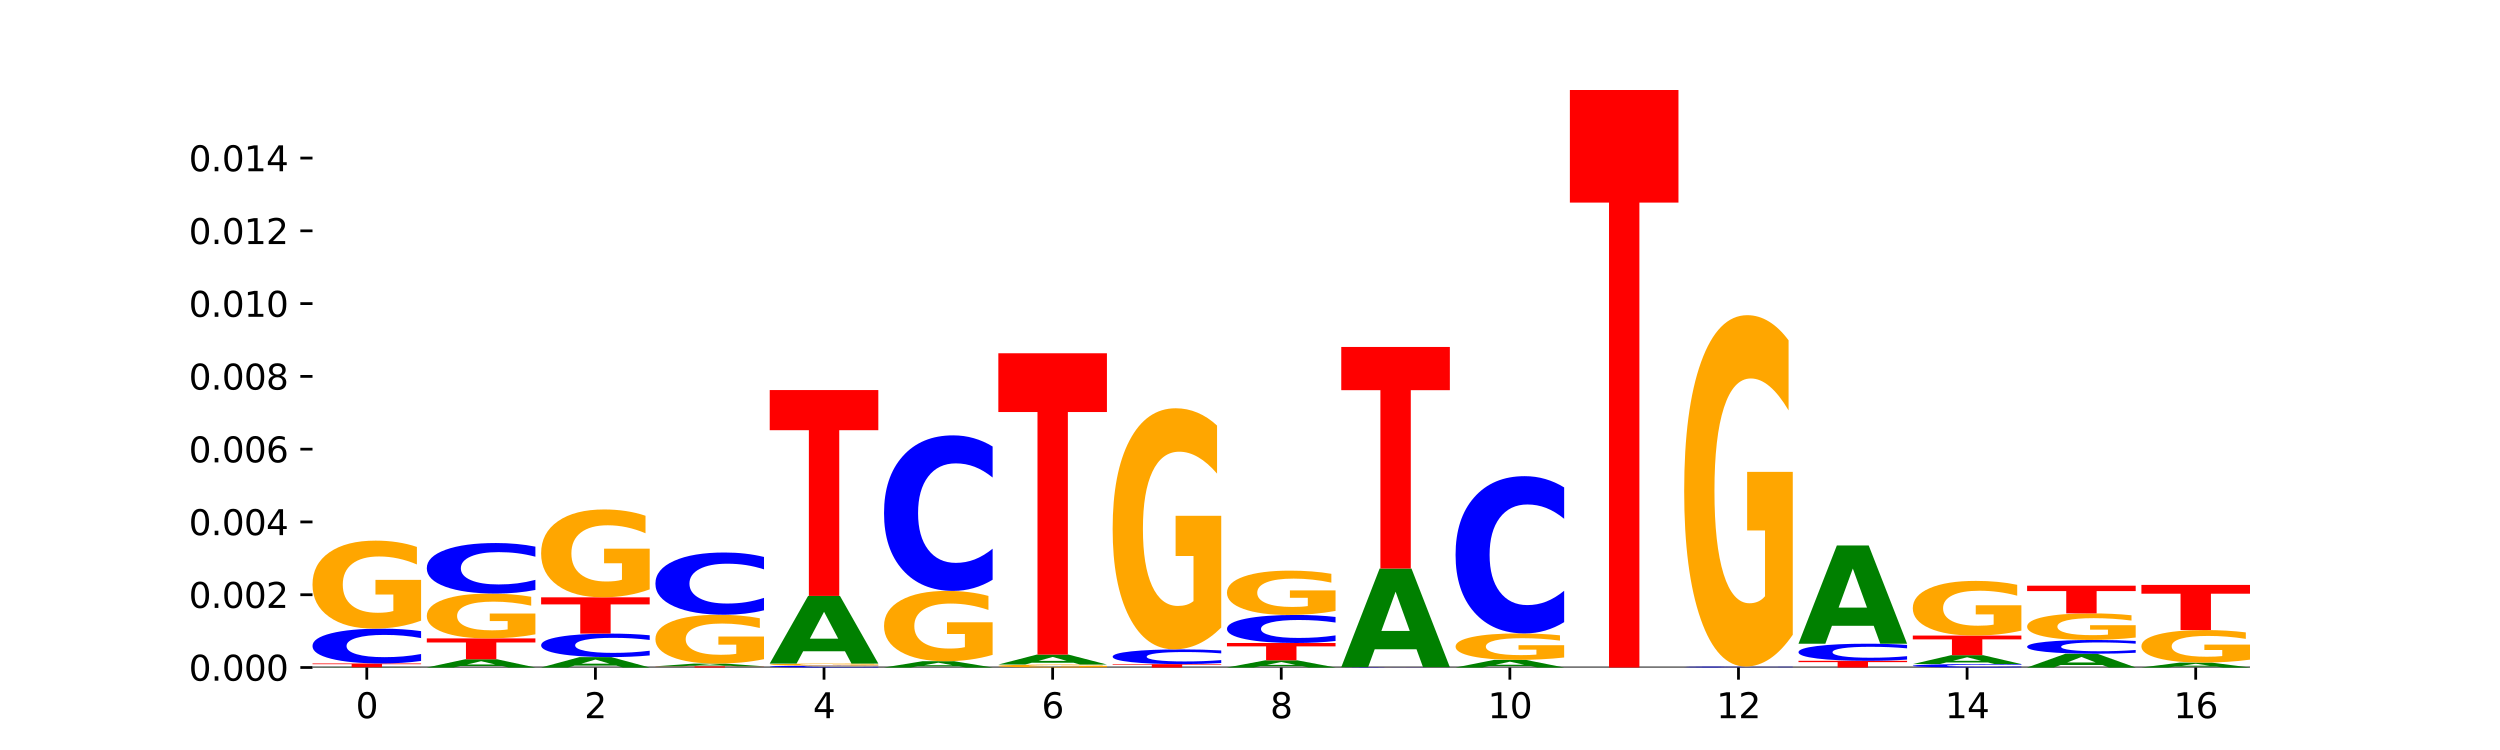 <?xml version="1.0" encoding="utf-8" standalone="no"?>
<!DOCTYPE svg PUBLIC "-//W3C//DTD SVG 1.1//EN"
  "http://www.w3.org/Graphics/SVG/1.1/DTD/svg11.dtd">
<svg xmlns:xlink="http://www.w3.org/1999/xlink" width="720pt" height="216pt" viewBox="0 0 720 216" xmlns="http://www.w3.org/2000/svg" version="1.1">
 <defs>
  <style type="text/css">*{stroke-linejoin: round; stroke-linecap: butt}</style>
 </defs>
 <g id="figure_1">
  <g id="patch_1">
   <path d="M 0 216 
L 720 216 
L 720 0 
L 0 0 
z
" style="fill: #ffffff"/>
  </g>
  <g id="axes_1">
   <g id="patch_2">
    <path d="M 90 192.24 
L 648 192.24 
L 648 25.92 
L 90 25.92 
z
" style="fill: #ffffff"/>
   </g>
   <g id="line2d_1">
    <path d="M 90 192.24 
L 648 192.24 
" clip-path="url(#p5decbb3fae)" style="fill: none; stroke: #000000; stroke-width: 0.5; stroke-linecap: square"/>
   </g>
   <g id="patch_3">
    <path d="M 111.664 192.227 
L 99.636 192.227 
L 97.737 192.24 
L 90 192.24 
L 101.049 192.17 
L 110.225 192.17 
L 121.274 192.24 
L 113.544 192.24 
L 111.664 192.227 
z
M 101.554 192.214 
L 109.726 192.214 
L 105.647 192.187 
L 101.554 192.214 
z
" clip-path="url(#p5decbb3fae)" style="fill: #008000"/>
   </g>
   <g id="patch_4">
    <path d="M 90 191.072 
L 121.274 191.072 
L 121.274 191.286 
L 110.023 191.286 
L 110.023 192.17 
L 101.273 192.17 
L 101.273 191.286 
L 90 191.286 
L 90 191.072 
z
" clip-path="url(#p5decbb3fae)" style="fill: #ff0000"/>
   </g>
   <g id="patch_5">
    <path d="M 121.274 190.354 
Q 118.658 190.71 115.829 190.89 
Q 113.001 191.072 109.92 191.072 
Q 100.732 191.072 95.366 189.722 
Q 90 188.372 90 186.063 
Q 90 183.745 95.366 182.397 
Q 100.732 181.047 109.92 181.047 
Q 113.001 181.047 115.829 181.229 
Q 118.658 181.409 121.274 181.765 
L 121.274 183.764 
Q 118.635 183.292 116.074 183.072 
Q 113.513 182.853 110.684 182.853 
Q 105.61 182.853 102.702 183.708 
Q 99.802 184.561 99.802 186.063 
Q 99.802 187.558 102.702 188.413 
Q 105.61 189.266 110.684 189.266 
Q 113.513 189.266 116.074 189.047 
Q 118.635 188.825 121.274 188.353 
L 121.274 190.354 
z
" clip-path="url(#p5decbb3fae)" style="fill: #0000ff"/>
   </g>
   <g id="patch_6">
    <path d="M 121.274 178.753 
Q 118.12 179.9 114.728 180.476 
Q 111.336 181.047 107.719 181.047 
Q 99.546 181.047 94.773 177.633 
Q 90 174.219 90 168.38 
Q 90 162.474 94.857 159.086 
Q 99.722 155.698 108.181 155.698 
Q 111.441 155.698 114.427 156.158 
Q 117.419 156.614 120.069 157.515 
L 120.069 162.568 
Q 117.335 161.411 114.63 160.84 
Q 111.924 160.264 109.205 160.264 
Q 104.172 160.264 101.446 162.369 
Q 98.719 164.469 98.719 168.38 
Q 98.719 172.255 101.348 174.37 
Q 103.976 176.481 108.812 176.481 
Q 110.13 176.481 111.258 176.36 
Q 112.387 176.235 113.284 175.973 
L 113.284 171.229 
L 108.132 171.229 
L 108.132 167.003 
L 121.274 167.003 
L 121.274 178.753 
z
" clip-path="url(#p5decbb3fae)" style="fill: #ffa600"/>
   </g>
   <g id="patch_7">
    <path d="M 144.584 191.808 
L 132.557 191.808 
L 130.657 192.24 
L 122.92 192.24 
L 133.97 189.871 
L 143.145 189.871 
L 154.195 192.24 
L 146.464 192.24 
L 144.584 191.808 
z
M 134.475 191.369 
L 142.647 191.369 
L 138.567 190.426 
L 134.475 191.369 
z
" clip-path="url(#p5decbb3fae)" style="fill: #008000"/>
   </g>
   <g id="patch_8">
    <path d="M 122.92 183.862 
L 154.195 183.862 
L 154.195 185.034 
L 142.943 185.034 
L 142.943 189.871 
L 134.194 189.871 
L 134.194 185.034 
L 122.92 185.034 
L 122.92 183.862 
z
" clip-path="url(#p5decbb3fae)" style="fill: #ff0000"/>
   </g>
   <g id="patch_9">
    <path d="M 154.195 182.694 
Q 151.041 183.278 147.648 183.572 
Q 144.256 183.862 140.639 183.862 
Q 132.467 183.862 127.694 182.123 
Q 122.92 180.383 122.92 177.408 
Q 122.92 174.399 127.778 172.673 
Q 132.642 170.946 141.102 170.946 
Q 144.361 170.946 147.347 171.181 
Q 150.34 171.413 152.989 171.872 
L 152.989 174.447 
Q 150.256 173.857 147.55 173.566 
Q 144.845 173.273 142.125 173.273 
Q 137.093 173.273 134.366 174.345 
Q 131.64 175.415 131.64 177.408 
Q 131.64 179.383 134.268 180.461 
Q 136.896 181.536 141.733 181.536 
Q 143.05 181.536 144.179 181.474 
Q 145.307 181.41 146.204 181.277 
L 146.204 178.86 
L 141.053 178.86 
L 141.053 176.707 
L 154.195 176.707 
L 154.195 182.694 
z
" clip-path="url(#p5decbb3fae)" style="fill: #ffa600"/>
   </g>
   <g id="patch_10">
    <path d="M 154.195 169.903 
Q 151.579 170.42 148.75 170.682 
Q 145.921 170.946 142.84 170.946 
Q 133.652 170.946 128.286 168.986 
Q 122.92 167.026 122.92 163.673 
Q 122.92 160.309 128.286 158.351 
Q 133.652 156.391 142.84 156.391 
Q 145.921 156.391 148.75 156.656 
Q 151.579 156.917 154.195 157.434 
L 154.195 160.336 
Q 151.555 159.65 148.994 159.332 
Q 146.433 159.013 143.604 159.013 
Q 138.53 159.013 135.622 160.255 
Q 132.723 161.493 132.723 163.673 
Q 132.723 165.844 135.622 167.086 
Q 138.53 168.324 143.604 168.324 
Q 146.433 168.324 148.994 168.006 
Q 151.555 167.684 154.195 166.999 
L 154.195 169.903 
z
" clip-path="url(#p5decbb3fae)" style="fill: #0000ff"/>
   </g>
   <g id="patch_11">
    <path d="M 177.504 191.695 
L 165.477 191.695 
L 163.578 192.24 
L 155.841 192.24 
L 166.89 189.249 
L 176.066 189.249 
L 187.115 192.24 
L 179.384 192.24 
L 177.504 191.695 
z
M 167.395 191.14 
L 175.567 191.14 
L 171.487 189.95 
L 167.395 191.14 
z
" clip-path="url(#p5decbb3fae)" style="fill: #008000"/>
   </g>
   <g id="patch_12">
    <path d="M 187.115 188.764 
Q 184.499 189.004 181.67 189.126 
Q 178.841 189.249 175.76 189.249 
Q 166.573 189.249 161.207 188.337 
Q 155.841 187.425 155.841 185.865 
Q 155.841 184.299 161.207 183.388 
Q 166.573 182.476 175.76 182.476 
Q 178.841 182.476 181.67 182.599 
Q 184.499 182.721 187.115 182.961 
L 187.115 184.311 
Q 184.475 183.992 181.914 183.844 
Q 179.354 183.696 176.525 183.696 
Q 171.45 183.696 168.543 184.274 
Q 165.643 184.85 165.643 185.865 
Q 165.643 186.875 168.543 187.453 
Q 171.45 188.029 176.525 188.029 
Q 179.354 188.029 181.914 187.881 
Q 184.475 187.731 187.115 187.412 
L 187.115 188.764 
z
" clip-path="url(#p5decbb3fae)" style="fill: #0000ff"/>
   </g>
   <g id="patch_13">
    <path d="M 155.841 172.031 
L 187.115 172.031 
L 187.115 174.068 
L 175.864 174.068 
L 175.864 182.476 
L 167.114 182.476 
L 167.114 174.068 
L 155.841 174.068 
L 155.841 172.031 
z
" clip-path="url(#p5decbb3fae)" style="fill: #ff0000"/>
   </g>
   <g id="patch_14">
    <path d="M 187.115 169.741 
Q 183.961 170.886 180.569 171.461 
Q 177.176 172.031 173.56 172.031 
Q 165.387 172.031 160.614 168.622 
Q 155.841 165.214 155.841 159.385 
Q 155.841 153.488 160.698 150.105 
Q 165.562 146.723 174.022 146.723 
Q 177.281 146.723 180.267 147.183 
Q 183.26 147.638 185.909 148.537 
L 185.909 153.582 
Q 183.176 152.426 180.47 151.856 
Q 177.765 151.281 175.045 151.281 
Q 170.013 151.281 167.286 153.383 
Q 164.56 155.479 164.56 159.385 
Q 164.56 163.253 167.188 165.365 
Q 169.817 167.472 174.653 167.472 
Q 175.971 167.472 177.099 167.352 
Q 178.228 167.226 179.125 166.965 
L 179.125 162.229 
L 173.973 162.229 
L 173.973 158.01 
L 187.115 158.01 
L 187.115 169.741 
z
" clip-path="url(#p5decbb3fae)" style="fill: #ffa600"/>
   </g>
   <g id="patch_15">
    <path d="M 188.761 191.898 
L 220.035 191.898 
L 220.035 191.965 
L 208.784 191.965 
L 208.784 192.24 
L 200.034 192.24 
L 200.034 191.965 
L 188.761 191.965 
L 188.761 191.898 
z
" clip-path="url(#p5decbb3fae)" style="fill: #ff0000"/>
   </g>
   <g id="patch_16">
    <path d="M 210.425 191.756 
L 198.397 191.756 
L 196.498 191.898 
L 188.761 191.898 
L 199.81 191.118 
L 208.986 191.118 
L 220.035 191.898 
L 212.305 191.898 
L 210.425 191.756 
z
M 200.315 191.611 
L 208.487 191.611 
L 204.408 191.301 
L 200.315 191.611 
z
" clip-path="url(#p5decbb3fae)" style="fill: #008000"/>
   </g>
   <g id="patch_17">
    <path d="M 220.035 189.845 
Q 216.881 190.482 213.489 190.802 
Q 210.097 191.118 206.48 191.118 
Q 198.307 191.118 193.534 189.223 
Q 188.761 187.328 188.761 184.088 
Q 188.761 180.81 193.618 178.929 
Q 198.483 177.049 206.943 177.049 
Q 210.202 177.049 213.188 177.305 
Q 216.18 177.558 218.83 178.057 
L 218.83 180.862 
Q 216.096 180.22 213.391 179.903 
Q 210.685 179.583 207.966 179.583 
Q 202.933 179.583 200.207 180.752 
Q 197.48 181.917 197.48 184.088 
Q 197.48 186.239 200.109 187.413 
Q 202.737 188.584 207.573 188.584 
Q 208.891 188.584 210.019 188.517 
Q 211.148 188.447 212.045 188.302 
L 212.045 185.669 
L 206.893 185.669 
L 206.893 183.324 
L 220.035 183.324 
L 220.035 189.845 
z
" clip-path="url(#p5decbb3fae)" style="fill: #ffa600"/>
   </g>
   <g id="patch_18">
    <path d="M 220.035 175.764 
Q 217.419 176.401 214.591 176.723 
Q 211.762 177.049 208.681 177.049 
Q 199.493 177.049 194.127 174.634 
Q 188.761 172.219 188.761 168.09 
Q 188.761 163.945 194.127 161.534 
Q 199.493 159.12 208.681 159.12 
Q 211.762 159.12 214.591 159.446 
Q 217.419 159.768 220.035 160.405 
L 220.035 163.979 
Q 217.396 163.134 214.835 162.742 
Q 212.274 162.349 209.445 162.349 
Q 204.371 162.349 201.463 163.879 
Q 198.563 165.405 198.563 168.09 
Q 198.563 170.764 201.463 172.293 
Q 204.371 173.819 209.445 173.819 
Q 212.274 173.819 214.835 173.427 
Q 217.396 173.03 220.035 172.186 
L 220.035 175.764 
z
" clip-path="url(#p5decbb3fae)" style="fill: #0000ff"/>
   </g>
   <g id="patch_19">
    <path d="M 252.956 192.201 
Q 250.34 192.221 247.511 192.23 
Q 244.682 192.24 241.601 192.24 
Q 232.414 192.24 227.047 192.167 
Q 221.681 192.095 221.681 191.971 
Q 221.681 191.846 227.047 191.774 
Q 232.414 191.701 241.601 191.701 
Q 244.682 191.701 247.511 191.711 
Q 250.34 191.721 252.956 191.74 
L 252.956 191.847 
Q 250.316 191.822 247.755 191.81 
Q 245.194 191.798 242.366 191.798 
Q 237.291 191.798 234.383 191.844 
Q 231.484 191.89 231.484 191.971 
Q 231.484 192.051 234.383 192.097 
Q 237.291 192.143 242.366 192.143 
Q 245.194 192.143 247.755 192.131 
Q 250.316 192.119 252.956 192.094 
L 252.956 192.201 
z
" clip-path="url(#p5decbb3fae)" style="fill: #0000ff"/>
   </g>
   <g id="patch_20">
    <path d="M 252.956 191.648 
Q 249.802 191.675 246.409 191.688 
Q 243.017 191.701 239.4 191.701 
Q 231.228 191.701 226.455 191.622 
Q 221.681 191.542 221.681 191.406 
Q 221.681 191.268 226.539 191.189 
Q 231.403 191.11 239.863 191.11 
Q 243.122 191.11 246.108 191.12 
Q 249.101 191.131 251.75 191.152 
L 251.75 191.27 
Q 249.017 191.243 246.311 191.23 
Q 243.606 191.216 240.886 191.216 
Q 235.854 191.216 233.127 191.265 
Q 230.401 191.314 230.401 191.406 
Q 230.401 191.496 233.029 191.546 
Q 235.657 191.595 240.494 191.595 
Q 241.811 191.595 242.94 191.592 
Q 244.068 191.589 244.965 191.583 
L 244.965 191.472 
L 239.814 191.472 
L 239.814 191.374 
L 252.956 191.374 
L 252.956 191.648 
z
" clip-path="url(#p5decbb3fae)" style="fill: #ffa600"/>
   </g>
   <g id="patch_21">
    <path d="M 243.345 187.56 
L 231.318 187.56 
L 229.418 191.11 
L 221.681 191.11 
L 232.731 171.623 
L 241.906 171.623 
L 252.956 191.11 
L 245.225 191.11 
L 243.345 187.56 
z
M 233.236 183.943 
L 241.408 183.943 
L 237.328 176.192 
L 233.236 183.943 
z
" clip-path="url(#p5decbb3fae)" style="fill: #008000"/>
   </g>
   <g id="patch_22">
    <path d="M 221.681 112.336 
L 252.956 112.336 
L 252.956 123.898 
L 241.704 123.898 
L 241.704 171.623 
L 232.955 171.623 
L 232.955 123.898 
L 221.681 123.898 
L 221.681 112.336 
z
" clip-path="url(#p5decbb3fae)" style="fill: #ff0000"/>
   </g>
   <g id="patch_23">
    <path d="M 276.266 191.911 
L 264.238 191.911 
L 262.339 192.24 
L 254.602 192.24 
L 265.651 190.434 
L 274.827 190.434 
L 285.876 192.24 
L 278.145 192.24 
L 276.266 191.911 
z
M 266.156 191.576 
L 274.328 191.576 
L 270.249 190.858 
L 266.156 191.576 
z
" clip-path="url(#p5decbb3fae)" style="fill: #008000"/>
   </g>
   <g id="patch_24">
    <path d="M 285.876 188.601 
Q 282.722 189.518 279.33 189.978 
Q 275.937 190.434 272.321 190.434 
Q 264.148 190.434 259.375 187.706 
Q 254.602 184.978 254.602 180.312 
Q 254.602 175.592 259.459 172.884 
Q 264.323 170.177 272.783 170.177 
Q 276.042 170.177 279.028 170.545 
Q 282.021 170.909 284.671 171.629 
L 284.671 175.667 
Q 281.937 174.742 279.232 174.286 
Q 276.526 173.826 273.807 173.826 
Q 268.774 173.826 266.048 175.508 
Q 263.321 177.186 263.321 180.312 
Q 263.321 183.408 265.949 185.099 
Q 268.578 186.785 273.414 186.785 
Q 274.732 186.785 275.86 186.689 
Q 276.989 186.589 277.886 186.379 
L 277.886 182.588 
L 272.734 182.588 
L 272.734 179.211 
L 285.876 179.211 
L 285.876 188.601 
z
" clip-path="url(#p5decbb3fae)" style="fill: #ffa600"/>
   </g>
   <g id="patch_25">
    <path d="M 285.876 166.966 
Q 283.26 168.558 280.431 169.363 
Q 277.602 170.177 274.522 170.177 
Q 265.334 170.177 259.968 164.144 
Q 254.602 158.111 254.602 147.794 
Q 254.602 137.44 259.968 131.416 
Q 265.334 125.383 274.522 125.383 
Q 277.602 125.383 280.431 126.197 
Q 283.26 127.002 285.876 128.594 
L 285.876 137.523 
Q 283.236 135.413 280.676 134.433 
Q 278.115 133.452 275.286 133.452 
Q 270.211 133.452 267.304 137.273 
Q 264.404 141.086 264.404 147.794 
Q 264.404 154.475 267.304 158.296 
Q 270.211 162.108 275.286 162.108 
Q 278.115 162.108 280.676 161.128 
Q 283.236 160.138 285.876 158.028 
L 285.876 166.966 
z
" clip-path="url(#p5decbb3fae)" style="fill: #0000ff"/>
   </g>
   <g id="patch_26">
    <path d="M 318.796 192.163 
Q 315.642 192.201 312.25 192.221 
Q 308.858 192.24 305.241 192.24 
Q 297.068 192.24 292.295 192.125 
Q 287.522 192.01 287.522 191.814 
Q 287.522 191.615 292.379 191.501 
Q 297.244 191.387 305.704 191.387 
Q 308.963 191.387 311.949 191.403 
Q 314.941 191.418 317.591 191.448 
L 317.591 191.618 
Q 314.857 191.579 312.152 191.56 
Q 309.446 191.541 306.727 191.541 
Q 301.694 191.541 298.968 191.612 
Q 296.241 191.682 296.241 191.814 
Q 296.241 191.944 298.87 192.015 
Q 301.498 192.086 306.334 192.086 
Q 307.652 192.086 308.781 192.082 
Q 309.909 192.078 310.806 192.069 
L 310.806 191.91 
L 305.655 191.91 
L 305.655 191.767 
L 318.796 191.767 
L 318.796 192.163 
z
" clip-path="url(#p5decbb3fae)" style="fill: #ffa600"/>
   </g>
   <g id="patch_27">
    <path d="M 309.186 190.867 
L 297.158 190.867 
L 295.259 191.387 
L 287.522 191.387 
L 298.571 188.53 
L 307.747 188.53 
L 318.796 191.387 
L 311.066 191.387 
L 309.186 190.867 
z
M 299.077 190.336 
L 307.248 190.336 
L 303.169 189.2 
L 299.077 190.336 
z
" clip-path="url(#p5decbb3fae)" style="fill: #008000"/>
   </g>
   <g id="patch_28">
    <path d="M 287.522 101.74 
L 318.796 101.74 
L 318.796 118.666 
L 307.545 118.666 
L 307.545 188.53 
L 298.795 188.53 
L 298.795 118.666 
L 287.522 118.666 
L 287.522 101.74 
z
" clip-path="url(#p5decbb3fae)" style="fill: #ff0000"/>
   </g>
   <g id="patch_29">
    <path d="M 320.442 191.262 
L 351.717 191.262 
L 351.717 191.453 
L 340.465 191.453 
L 340.465 192.24 
L 331.716 192.24 
L 331.716 191.453 
L 320.442 191.453 
L 320.442 191.262 
z
" clip-path="url(#p5decbb3fae)" style="fill: #ff0000"/>
   </g>
   <g id="patch_30">
    <path d="M 351.717 190.958 
Q 349.101 191.109 346.272 191.185 
Q 343.443 191.262 340.362 191.262 
Q 331.175 191.262 325.809 190.691 
Q 320.442 190.12 320.442 189.144 
Q 320.442 188.165 325.809 187.595 
Q 331.175 187.024 340.362 187.024 
Q 343.443 187.024 346.272 187.101 
Q 349.101 187.177 351.717 187.328 
L 351.717 188.173 
Q 349.077 187.973 346.516 187.88 
Q 343.955 187.788 341.127 187.788 
Q 336.052 187.788 333.144 188.149 
Q 330.245 188.51 330.245 189.144 
Q 330.245 189.776 333.144 190.138 
Q 336.052 190.498 341.127 190.498 
Q 343.955 190.498 346.516 190.406 
Q 349.077 190.312 351.717 190.112 
L 351.717 190.958 
z
" clip-path="url(#p5decbb3fae)" style="fill: #0000ff"/>
   </g>
   <g id="patch_31">
    <path d="M 351.717 180.741 
Q 348.563 183.883 345.17 185.461 
Q 341.778 187.024 338.161 187.024 
Q 329.989 187.024 325.216 177.672 
Q 320.442 168.319 320.442 152.325 
Q 320.442 136.144 325.3 126.863 
Q 330.164 117.582 338.624 117.582 
Q 341.883 117.582 344.869 118.845 
Q 347.862 120.093 350.511 122.56 
L 350.511 136.402 
Q 347.778 133.232 345.072 131.669 
Q 342.367 130.091 339.647 130.091 
Q 334.615 130.091 331.888 135.857 
Q 329.162 141.609 329.162 152.325 
Q 329.162 162.94 331.79 168.735 
Q 334.419 174.516 339.255 174.516 
Q 340.572 174.516 341.701 174.186 
Q 342.829 173.842 343.727 173.124 
L 343.727 160.128 
L 338.575 160.128 
L 338.575 148.552 
L 351.717 148.552 
L 351.717 180.741 
z
" clip-path="url(#p5decbb3fae)" style="fill: #ffa600"/>
   </g>
   <g id="patch_32">
    <path d="M 375.027 191.863 
L 362.999 191.863 
L 361.1 192.24 
L 353.363 192.24 
L 364.412 190.169 
L 373.588 190.169 
L 384.637 192.24 
L 376.907 192.24 
L 375.027 191.863 
z
M 364.917 191.478 
L 373.089 191.478 
L 369.01 190.655 
L 364.917 191.478 
z
" clip-path="url(#p5decbb3fae)" style="fill: #008000"/>
   </g>
   <g id="patch_33">
    <path d="M 353.363 185.183 
L 384.637 185.183 
L 384.637 186.156 
L 373.386 186.156 
L 373.386 190.169 
L 364.636 190.169 
L 364.636 186.156 
L 353.363 186.156 
L 353.363 185.183 
z
" clip-path="url(#p5decbb3fae)" style="fill: #ff0000"/>
   </g>
   <g id="patch_34">
    <path d="M 384.637 184.604 
Q 382.021 184.891 379.192 185.036 
Q 376.364 185.183 373.283 185.183 
Q 364.095 185.183 358.729 184.095 
Q 353.363 183.006 353.363 181.145 
Q 353.363 179.277 358.729 178.19 
Q 364.095 177.102 373.283 177.102 
Q 376.364 177.102 379.192 177.249 
Q 382.021 177.394 384.637 177.681 
L 384.637 179.292 
Q 381.997 178.911 379.437 178.734 
Q 376.876 178.557 374.047 178.557 
Q 368.972 178.557 366.065 179.247 
Q 363.165 179.935 363.165 181.145 
Q 363.165 182.35 366.065 183.04 
Q 368.972 183.728 374.047 183.728 
Q 376.876 183.728 379.437 183.551 
Q 381.997 183.372 384.637 182.991 
L 384.637 184.604 
z
" clip-path="url(#p5decbb3fae)" style="fill: #0000ff"/>
   </g>
   <g id="patch_35">
    <path d="M 384.637 175.947 
Q 381.483 176.524 378.091 176.814 
Q 374.698 177.102 371.082 177.102 
Q 362.909 177.102 358.136 175.383 
Q 353.363 173.665 353.363 170.726 
Q 353.363 167.753 358.22 166.048 
Q 363.084 164.342 371.544 164.342 
Q 374.803 164.342 377.789 164.574 
Q 380.782 164.804 383.432 165.257 
L 383.432 167.8 
Q 380.698 167.218 377.993 166.931 
Q 375.287 166.641 372.568 166.641 
Q 367.535 166.641 364.809 167.7 
Q 362.082 168.757 362.082 170.726 
Q 362.082 172.676 364.71 173.741 
Q 367.339 174.803 372.175 174.803 
Q 373.493 174.803 374.621 174.743 
Q 375.75 174.68 376.647 174.548 
L 376.647 172.16 
L 371.495 172.16 
L 371.495 170.033 
L 384.637 170.033 
L 384.637 175.947 
z
" clip-path="url(#p5decbb3fae)" style="fill: #ffa600"/>
   </g>
   <g id="patch_36">
    <path d="M 417.558 192.232 
Q 414.403 192.236 411.011 192.238 
Q 407.619 192.24 404.002 192.24 
Q 395.829 192.24 391.056 192.228 
Q 386.283 192.217 386.283 192.197 
Q 386.283 192.177 391.14 192.166 
Q 396.005 192.155 404.465 192.155 
Q 407.724 192.155 410.71 192.156 
Q 413.703 192.158 416.352 192.161 
L 416.352 192.178 
Q 413.618 192.174 410.913 192.172 
Q 408.207 192.17 405.488 192.17 
Q 400.455 192.17 397.729 192.177 
Q 395.002 192.184 395.002 192.197 
Q 395.002 192.21 397.631 192.217 
Q 400.259 192.225 405.095 192.225 
Q 406.413 192.225 407.542 192.224 
Q 408.67 192.224 409.567 192.223 
L 409.567 192.207 
L 404.416 192.207 
L 404.416 192.193 
L 417.558 192.193 
L 417.558 192.232 
z
" clip-path="url(#p5decbb3fae)" style="fill: #ffa600"/>
   </g>
   <g id="patch_37">
    <path d="M 407.947 186.979 
L 395.919 186.979 
L 394.02 192.155 
L 386.283 192.155 
L 397.332 163.744 
L 406.508 163.744 
L 417.558 192.155 
L 409.827 192.155 
L 407.947 186.979 
z
M 397.838 181.706 
L 406.009 181.706 
L 401.93 170.405 
L 397.838 181.706 
z
" clip-path="url(#p5decbb3fae)" style="fill: #008000"/>
   </g>
   <g id="patch_38">
    <path d="M 386.283 99.925 
L 417.558 99.925 
L 417.558 112.372 
L 406.306 112.372 
L 406.306 163.744 
L 397.556 163.744 
L 397.556 112.372 
L 386.283 112.372 
L 386.283 99.925 
z
" clip-path="url(#p5decbb3fae)" style="fill: #ff0000"/>
   </g>
   <g id="patch_39">
    <path d="M 440.867 191.841 
L 428.84 191.841 
L 426.941 192.24 
L 419.204 192.24 
L 430.253 190.05 
L 439.429 190.05 
L 450.478 192.24 
L 442.747 192.24 
L 440.867 191.841 
z
M 430.758 191.435 
L 438.93 191.435 
L 434.85 190.563 
L 430.758 191.435 
z
" clip-path="url(#p5decbb3fae)" style="fill: #008000"/>
   </g>
   <g id="patch_40">
    <path d="M 450.478 189.36 
Q 447.324 189.705 443.931 189.878 
Q 440.539 190.05 436.922 190.05 
Q 428.75 190.05 423.977 189.023 
Q 419.204 187.996 419.204 186.24 
Q 419.204 184.463 424.061 183.444 
Q 428.925 182.425 437.385 182.425 
Q 440.644 182.425 443.63 182.564 
Q 446.623 182.701 449.272 182.972 
L 449.272 184.492 
Q 446.539 184.144 443.833 183.972 
Q 441.128 183.799 438.408 183.799 
Q 433.376 183.799 430.649 184.432 
Q 427.923 185.063 427.923 186.24 
Q 427.923 187.405 430.551 188.042 
Q 433.18 188.677 438.016 188.677 
Q 439.334 188.677 440.462 188.64 
Q 441.59 188.602 442.488 188.524 
L 442.488 187.097 
L 437.336 187.097 
L 437.336 185.826 
L 450.478 185.826 
L 450.478 189.36 
z
" clip-path="url(#p5decbb3fae)" style="fill: #ffa600"/>
   </g>
   <g id="patch_41">
    <path d="M 450.478 179.179 
Q 447.862 180.788 445.033 181.602 
Q 442.204 182.425 439.123 182.425 
Q 429.936 182.425 424.57 176.325 
Q 419.204 170.225 419.204 159.793 
Q 419.204 149.324 424.57 143.233 
Q 429.936 137.133 439.123 137.133 
Q 442.204 137.133 445.033 137.957 
Q 447.862 138.77 450.478 140.38 
L 450.478 149.408 
Q 447.838 147.275 445.277 146.283 
Q 442.716 145.292 439.888 145.292 
Q 434.813 145.292 431.906 149.156 
Q 429.006 153.01 429.006 159.793 
Q 429.006 166.548 431.906 170.412 
Q 434.813 174.267 439.888 174.267 
Q 442.716 174.267 445.277 173.275 
Q 447.838 172.274 450.478 170.141 
L 450.478 179.179 
z
" clip-path="url(#p5decbb3fae)" style="fill: #0000ff"/>
   </g>
   <g id="patch_42">
    <path d="M 452.124 25.92 
L 483.398 25.92 
L 483.398 58.357 
L 472.147 58.357 
L 472.147 192.24 
L 463.397 192.24 
L 463.397 58.357 
L 452.124 58.357 
L 452.124 25.92 
z
" clip-path="url(#p5decbb3fae)" style="fill: #ff0000"/>
   </g>
   <g id="patch_43">
    <path d="M 516.319 192.221 
Q 513.703 192.23 510.874 192.235 
Q 508.045 192.24 504.964 192.24 
Q 495.776 192.24 490.41 192.204 
Q 485.044 192.168 485.044 192.106 
Q 485.044 192.043 490.41 192.007 
Q 495.776 191.971 504.964 191.971 
Q 508.045 191.971 510.874 191.976 
Q 513.703 191.981 516.319 191.99 
L 516.319 192.044 
Q 513.679 192.031 511.118 192.025 
Q 508.557 192.019 505.728 192.019 
Q 500.654 192.019 497.746 192.042 
Q 494.847 192.065 494.847 192.106 
Q 494.847 192.146 497.746 192.169 
Q 500.654 192.192 505.728 192.192 
Q 508.557 192.192 511.118 192.186 
Q 513.679 192.18 516.319 192.167 
L 516.319 192.221 
z
" clip-path="url(#p5decbb3fae)" style="fill: #0000ff"/>
   </g>
   <g id="patch_44">
    <path d="M 516.319 182.815 
Q 513.165 187.393 509.772 189.692 
Q 506.38 191.971 502.763 191.971 
Q 494.591 191.971 489.817 178.341 
Q 485.044 164.711 485.044 141.402 
Q 485.044 117.822 489.902 104.296 
Q 494.766 90.771 503.226 90.771 
Q 506.485 90.771 509.471 92.611 
Q 512.464 94.429 515.113 98.025 
L 515.113 118.198 
Q 512.38 113.578 509.674 111.299 
Q 506.969 109 504.249 109 
Q 499.217 109 496.49 117.404 
Q 493.763 125.786 493.763 141.402 
Q 493.763 156.872 496.392 165.317 
Q 499.02 173.742 503.857 173.742 
Q 505.174 173.742 506.303 173.261 
Q 507.431 172.759 508.328 171.714 
L 508.328 152.775 
L 503.177 152.775 
L 503.177 135.904 
L 516.319 135.904 
L 516.319 182.815 
z
" clip-path="url(#p5decbb3fae)" style="fill: #ffa600"/>
   </g>
   <g id="patch_45">
    <path d="M 517.965 190.316 
L 549.239 190.316 
L 549.239 190.691 
L 537.987 190.691 
L 537.987 192.24 
L 529.238 192.24 
L 529.238 190.691 
L 517.965 190.691 
L 517.965 190.316 
z
" clip-path="url(#p5decbb3fae)" style="fill: #ff0000"/>
   </g>
   <g id="patch_46">
    <path d="M 549.239 189.963 
Q 546.623 190.138 543.794 190.227 
Q 540.965 190.316 537.884 190.316 
Q 528.697 190.316 523.331 189.652 
Q 517.965 188.988 517.965 187.853 
Q 517.965 186.714 523.331 186.051 
Q 528.697 185.387 537.884 185.387 
Q 540.965 185.387 543.794 185.477 
Q 546.623 185.565 549.239 185.74 
L 549.239 186.723 
Q 546.599 186.491 544.038 186.383 
Q 541.477 186.275 538.649 186.275 
Q 533.574 186.275 530.667 186.695 
Q 527.767 187.115 527.767 187.853 
Q 527.767 188.588 530.667 189.009 
Q 533.574 189.428 538.649 189.428 
Q 541.477 189.428 544.038 189.32 
Q 546.599 189.211 549.239 188.979 
L 549.239 189.963 
z
" clip-path="url(#p5decbb3fae)" style="fill: #0000ff"/>
   </g>
   <g id="patch_47">
    <path d="M 539.628 180.234 
L 527.601 180.234 
L 525.702 185.387 
L 517.965 185.387 
L 529.014 157.097 
L 538.19 157.097 
L 549.239 185.387 
L 541.508 185.387 
L 539.628 180.234 
z
M 529.519 174.983 
L 537.691 174.983 
L 533.611 163.73 
L 529.519 174.983 
z
" clip-path="url(#p5decbb3fae)" style="fill: #008000"/>
   </g>
   <g id="patch_48">
    <path d="M 582.159 192.17 
Q 579.543 192.205 576.714 192.222 
Q 573.886 192.24 570.805 192.24 
Q 561.617 192.24 556.251 192.108 
Q 550.885 191.976 550.885 191.749 
Q 550.885 191.522 556.251 191.39 
Q 561.617 191.258 570.805 191.258 
Q 573.886 191.258 576.714 191.276 
Q 579.543 191.294 582.159 191.329 
L 582.159 191.524 
Q 579.52 191.478 576.959 191.457 
Q 574.398 191.435 571.569 191.435 
Q 566.495 191.435 563.587 191.519 
Q 560.687 191.602 560.687 191.749 
Q 560.687 191.896 563.587 191.98 
Q 566.495 192.063 571.569 192.063 
Q 574.398 192.063 576.959 192.042 
Q 579.52 192.02 582.159 191.974 
L 582.159 192.17 
z
" clip-path="url(#p5decbb3fae)" style="fill: #0000ff"/>
   </g>
   <g id="patch_49">
    <path d="M 572.549 190.79 
L 560.521 190.79 
L 558.622 191.258 
L 550.885 191.258 
L 561.934 188.688 
L 571.11 188.688 
L 582.159 191.258 
L 574.429 191.258 
L 572.549 190.79 
z
M 562.439 190.313 
L 570.611 190.313 
L 566.532 189.291 
L 562.439 190.313 
z
" clip-path="url(#p5decbb3fae)" style="fill: #008000"/>
   </g>
   <g id="patch_50">
    <path d="M 550.885 183.043 
L 582.159 183.043 
L 582.159 184.144 
L 570.908 184.144 
L 570.908 188.688 
L 562.158 188.688 
L 562.158 184.144 
L 550.885 184.144 
L 550.885 183.043 
z
" clip-path="url(#p5decbb3fae)" style="fill: #ff0000"/>
   </g>
   <g id="patch_51">
    <path d="M 582.159 181.618 
Q 579.005 182.331 575.613 182.689 
Q 572.22 183.043 568.604 183.043 
Q 560.431 183.043 555.658 180.922 
Q 550.885 178.801 550.885 175.174 
Q 550.885 171.504 555.742 169.399 
Q 560.606 167.294 569.066 167.294 
Q 572.326 167.294 575.311 167.581 
Q 578.304 167.864 580.954 168.423 
L 580.954 171.563 
Q 578.22 170.844 575.515 170.489 
Q 572.809 170.131 570.09 170.131 
Q 565.057 170.131 562.331 171.439 
Q 559.604 172.744 559.604 175.174 
Q 559.604 177.581 562.233 178.895 
Q 564.861 180.207 569.697 180.207 
Q 571.015 180.207 572.143 180.132 
Q 573.272 180.054 574.169 179.891 
L 574.169 176.944 
L 569.017 176.944 
L 569.017 174.318 
L 582.159 174.318 
L 582.159 181.618 
z
" clip-path="url(#p5decbb3fae)" style="fill: #ffa600"/>
   </g>
   <g id="patch_52">
    <path d="M 605.469 191.518 
L 593.441 191.518 
L 591.542 192.24 
L 583.805 192.24 
L 594.855 188.276 
L 604.03 188.276 
L 615.08 192.24 
L 607.349 192.24 
L 605.469 191.518 
z
M 595.36 190.782 
L 603.532 190.782 
L 599.452 189.206 
L 595.36 190.782 
z
" clip-path="url(#p5decbb3fae)" style="fill: #008000"/>
   </g>
   <g id="patch_53">
    <path d="M 615.08 187.992 
Q 612.464 188.133 609.635 188.204 
Q 606.806 188.276 603.725 188.276 
Q 594.537 188.276 589.171 187.742 
Q 583.805 187.207 583.805 186.293 
Q 583.805 185.376 589.171 184.842 
Q 594.537 184.308 603.725 184.308 
Q 606.806 184.308 609.635 184.38 
Q 612.464 184.451 615.08 184.592 
L 615.08 185.383 
Q 612.44 185.197 609.879 185.11 
Q 607.318 185.023 604.489 185.023 
Q 599.415 185.023 596.507 185.361 
Q 593.608 185.699 593.608 186.293 
Q 593.608 186.885 596.507 187.224 
Q 599.415 187.561 604.489 187.561 
Q 607.318 187.561 609.879 187.475 
Q 612.44 187.387 615.08 187.2 
L 615.08 187.992 
z
" clip-path="url(#p5decbb3fae)" style="fill: #0000ff"/>
   </g>
   <g id="patch_54">
    <path d="M 615.08 183.615 
Q 611.926 183.962 608.533 184.136 
Q 605.141 184.308 601.524 184.308 
Q 593.352 184.308 588.578 183.276 
Q 583.805 182.245 583.805 180.481 
Q 583.805 178.696 588.663 177.673 
Q 593.527 176.649 601.987 176.649 
Q 605.246 176.649 608.232 176.788 
Q 611.225 176.926 613.874 177.198 
L 613.874 178.725 
Q 611.141 178.375 608.435 178.203 
Q 605.73 178.029 603.01 178.029 
Q 597.978 178.029 595.251 178.665 
Q 592.525 179.299 592.525 180.481 
Q 592.525 181.652 595.153 182.291 
Q 597.781 182.928 602.618 182.928 
Q 603.935 182.928 605.064 182.892 
Q 606.192 182.854 607.089 182.775 
L 607.089 181.342 
L 601.938 181.342 
L 601.938 180.065 
L 615.08 180.065 
L 615.08 183.615 
z
" clip-path="url(#p5decbb3fae)" style="fill: #ffa600"/>
   </g>
   <g id="patch_55">
    <path d="M 583.805 168.679 
L 615.08 168.679 
L 615.08 170.233 
L 603.828 170.233 
L 603.828 176.649 
L 595.079 176.649 
L 595.079 170.233 
L 583.805 170.233 
L 583.805 168.679 
z
" clip-path="url(#p5decbb3fae)" style="fill: #ff0000"/>
   </g>
   <g id="patch_56">
    <path d="M 638.389 191.983 
L 626.362 191.983 
L 624.463 192.24 
L 616.726 192.24 
L 627.775 190.828 
L 636.951 190.828 
L 648 192.24 
L 640.269 192.24 
L 638.389 191.983 
z
M 628.28 191.721 
L 636.452 191.721 
L 632.372 191.159 
L 628.28 191.721 
z
" clip-path="url(#p5decbb3fae)" style="fill: #008000"/>
   </g>
   <g id="patch_57">
    <path d="M 648 189.98 
Q 644.846 190.404 641.454 190.617 
Q 638.061 190.828 634.445 190.828 
Q 626.272 190.828 621.499 189.566 
Q 616.726 188.304 616.726 186.145 
Q 616.726 183.962 621.583 182.709 
Q 626.447 181.457 634.907 181.457 
Q 638.166 181.457 641.152 181.627 
Q 644.145 181.796 646.794 182.129 
L 646.794 183.997 
Q 644.061 183.569 641.355 183.358 
Q 638.65 183.145 635.93 183.145 
Q 630.898 183.145 628.171 183.923 
Q 625.445 184.699 625.445 186.145 
Q 625.445 187.578 628.073 188.36 
Q 630.702 189.14 635.538 189.14 
Q 636.856 189.14 637.984 189.095 
Q 639.113 189.049 640.01 188.952 
L 640.01 187.198 
L 634.858 187.198 
L 634.858 185.636 
L 648 185.636 
L 648 189.98 
z
" clip-path="url(#p5decbb3fae)" style="fill: #ffa600"/>
   </g>
   <g id="patch_58">
    <path d="M 616.726 168.454 
L 648 168.454 
L 648 170.99 
L 636.749 170.99 
L 636.749 181.457 
L 627.999 181.457 
L 627.999 170.99 
L 616.726 170.99 
L 616.726 168.454 
z
" clip-path="url(#p5decbb3fae)" style="fill: #ff0000"/>
   </g>
   <g id="patch_59">
    <path d="M 254.602 192.377 
L 285.876 192.377 
L 285.876 192.35 
L 274.625 192.35 
L 274.625 192.24 
L 265.875 192.24 
L 265.875 192.35 
L 254.602 192.35 
L 254.602 192.377 
z
" clip-path="url(#p5decbb3fae)" style="fill: #ff0000"/>
   </g>
   <g id="patch_60">
    <path d="M 318.796 192.314 
Q 316.18 192.277 313.352 192.259 
Q 310.523 192.24 307.442 192.24 
Q 298.254 192.24 292.888 192.379 
Q 287.522 192.518 287.522 192.756 
Q 287.522 192.995 292.888 193.134 
Q 298.254 193.274 307.442 193.274 
Q 310.523 193.274 313.352 193.255 
Q 316.18 193.236 318.796 193.2 
L 318.796 192.993 
Q 316.157 193.042 313.596 193.065 
Q 311.035 193.087 308.206 193.087 
Q 303.132 193.087 300.224 192.999 
Q 297.324 192.911 297.324 192.756 
Q 297.324 192.602 300.224 192.514 
Q 303.132 192.426 308.206 192.426 
Q 311.035 192.426 313.596 192.449 
Q 316.157 192.472 318.796 192.52 
L 318.796 192.314 
z
" clip-path="url(#p5decbb3fae)" style="fill: #0000ff"/>
   </g>
   <g id="patch_61">
    <path d="M 342.106 192.281 
L 330.079 192.281 
L 328.18 192.24 
L 320.442 192.24 
L 331.492 192.467 
L 340.668 192.467 
L 351.717 192.24 
L 343.986 192.24 
L 342.106 192.281 
z
M 331.997 192.323 
L 340.169 192.323 
L 336.089 192.414 
L 331.997 192.323 
z
" clip-path="url(#p5decbb3fae)" style="fill: #008000"/>
   </g>
   <g id="patch_62">
    <path d="M 417.558 192.25 
Q 414.941 192.245 412.113 192.242 
Q 409.284 192.24 406.203 192.24 
Q 397.015 192.24 391.649 192.258 
Q 386.283 192.277 386.283 192.308 
Q 386.283 192.34 391.649 192.358 
Q 397.015 192.376 406.203 192.376 
Q 409.284 192.376 412.113 192.374 
Q 414.941 192.372 417.558 192.367 
L 417.558 192.339 
Q 414.918 192.346 412.357 192.349 
Q 409.796 192.352 406.967 192.352 
Q 401.893 192.352 398.985 192.34 
Q 396.085 192.329 396.085 192.308 
Q 396.085 192.288 398.985 192.276 
Q 401.893 192.265 406.967 192.265 
Q 409.796 192.265 412.357 192.268 
Q 414.918 192.271 417.558 192.277 
L 417.558 192.25 
z
" clip-path="url(#p5decbb3fae)" style="fill: #0000ff"/>
   </g>
   <g id="patch_63">
    <path d="M 419.204 192.502 
L 450.478 192.502 
L 450.478 192.451 
L 439.226 192.451 
L 439.226 192.24 
L 430.477 192.24 
L 430.477 192.451 
L 419.204 192.451 
L 419.204 192.502 
z
" clip-path="url(#p5decbb3fae)" style="fill: #ff0000"/>
   </g>
   <g id="patch_64">
    <path d="M 549.239 192.42 
Q 546.085 192.33 542.692 192.285 
Q 539.3 192.24 535.683 192.24 
Q 527.511 192.24 522.738 192.508 
Q 517.965 192.775 517.965 193.233 
Q 517.965 193.696 522.822 193.962 
Q 527.686 194.227 536.146 194.227 
Q 539.405 194.227 542.391 194.191 
Q 545.384 194.155 548.033 194.085 
L 548.033 193.689 
Q 545.3 193.779 542.594 193.824 
Q 539.889 193.869 537.169 193.869 
Q 532.137 193.869 529.41 193.704 
Q 526.684 193.54 526.684 193.233 
Q 526.684 192.929 529.312 192.763 
Q 531.941 192.598 536.777 192.598 
Q 538.095 192.598 539.223 192.607 
Q 540.351 192.617 541.249 192.638 
L 541.249 193.01 
L 536.097 193.01 
L 536.097 193.341 
L 549.239 193.341 
L 549.239 192.42 
z
" clip-path="url(#p5decbb3fae)" style="fill: #ffa600"/>
   </g>
   <g id="patch_65">
    <path d="M 648 192.274 
Q 645.384 192.257 642.555 192.249 
Q 639.726 192.24 636.645 192.24 
Q 627.458 192.24 622.092 192.305 
Q 616.726 192.369 616.726 192.48 
Q 616.726 192.59 622.092 192.655 
Q 627.458 192.72 636.645 192.72 
Q 639.726 192.72 642.555 192.711 
Q 645.384 192.702 648 192.685 
L 648 192.59 
Q 645.36 192.612 642.799 192.623 
Q 640.239 192.633 637.41 192.633 
Q 632.335 192.633 629.428 192.592 
Q 626.528 192.551 626.528 192.48 
Q 626.528 192.408 629.428 192.367 
Q 632.335 192.326 637.41 192.326 
Q 640.239 192.326 642.799 192.337 
Q 645.36 192.347 648 192.37 
L 648 192.274 
z
" clip-path="url(#p5decbb3fae)" style="fill: #0000ff"/>
   </g>
   <g id="matplotlib.axis_1">
    <g id="xtick_1">
     <g id="line2d_2">
      <defs>
       <path id="mffe46ecf25" d="M 0 0 
L 0 3.5 
" style="stroke: #000000; stroke-width: 0.8"/>
      </defs>
      <g>
       <use xlink:href="#mffe46ecf25" x="105.637" y="192.24" style="stroke: #000000; stroke-width: 0.8"/>
      </g>
     </g>
     <g id="text_1">
      <!-- 0 -->
      <g transform="translate(102.456 206.838) scale(0.1 -0.1)">
       <defs>
        <path id="DejaVuSans-30" d="M 2034 4250 
Q 1547 4250 1301 3770 
Q 1056 3291 1056 2328 
Q 1056 1369 1301 889 
Q 1547 409 2034 409 
Q 2525 409 2770 889 
Q 3016 1369 3016 2328 
Q 3016 3291 2770 3770 
Q 2525 4250 2034 4250 
z
M 2034 4750 
Q 2819 4750 3233 4129 
Q 3647 3509 3647 2328 
Q 3647 1150 3233 529 
Q 2819 -91 2034 -91 
Q 1250 -91 836 529 
Q 422 1150 422 2328 
Q 422 3509 836 4129 
Q 1250 4750 2034 4750 
z
" transform="scale(0.016)"/>
       </defs>
       <use xlink:href="#DejaVuSans-30"/>
      </g>
     </g>
    </g>
    <g id="xtick_2">
     <g id="line2d_3">
      <g>
       <use xlink:href="#mffe46ecf25" x="171.478" y="192.24" style="stroke: #000000; stroke-width: 0.8"/>
      </g>
     </g>
     <g id="text_2">
      <!-- 2 -->
      <g transform="translate(168.297 206.838) scale(0.1 -0.1)">
       <defs>
        <path id="DejaVuSans-32" d="M 1228 531 
L 3431 531 
L 3431 0 
L 469 0 
L 469 531 
Q 828 903 1448 1529 
Q 2069 2156 2228 2338 
Q 2531 2678 2651 2914 
Q 2772 3150 2772 3378 
Q 2772 3750 2511 3984 
Q 2250 4219 1831 4219 
Q 1534 4219 1204 4116 
Q 875 4013 500 3803 
L 500 4441 
Q 881 4594 1212 4672 
Q 1544 4750 1819 4750 
Q 2544 4750 2975 4387 
Q 3406 4025 3406 3419 
Q 3406 3131 3298 2873 
Q 3191 2616 2906 2266 
Q 2828 2175 2409 1742 
Q 1991 1309 1228 531 
z
" transform="scale(0.016)"/>
       </defs>
       <use xlink:href="#DejaVuSans-32"/>
      </g>
     </g>
    </g>
    <g id="xtick_3">
     <g id="line2d_4">
      <g>
       <use xlink:href="#mffe46ecf25" x="237.319" y="192.24" style="stroke: #000000; stroke-width: 0.8"/>
      </g>
     </g>
     <g id="text_3">
      <!-- 4 -->
      <g transform="translate(234.137 206.838) scale(0.1 -0.1)">
       <defs>
        <path id="DejaVuSans-34" d="M 2419 4116 
L 825 1625 
L 2419 1625 
L 2419 4116 
z
M 2253 4666 
L 3047 4666 
L 3047 1625 
L 3713 1625 
L 3713 1100 
L 3047 1100 
L 3047 0 
L 2419 0 
L 2419 1100 
L 313 1100 
L 313 1709 
L 2253 4666 
z
" transform="scale(0.016)"/>
       </defs>
       <use xlink:href="#DejaVuSans-34"/>
      </g>
     </g>
    </g>
    <g id="xtick_4">
     <g id="line2d_5">
      <g>
       <use xlink:href="#mffe46ecf25" x="303.159" y="192.24" style="stroke: #000000; stroke-width: 0.8"/>
      </g>
     </g>
     <g id="text_4">
      <!-- 6 -->
      <g transform="translate(299.978 206.838) scale(0.1 -0.1)">
       <defs>
        <path id="DejaVuSans-36" d="M 2113 2584 
Q 1688 2584 1439 2293 
Q 1191 2003 1191 1497 
Q 1191 994 1439 701 
Q 1688 409 2113 409 
Q 2538 409 2786 701 
Q 3034 994 3034 1497 
Q 3034 2003 2786 2293 
Q 2538 2584 2113 2584 
z
M 3366 4563 
L 3366 3988 
Q 3128 4100 2886 4159 
Q 2644 4219 2406 4219 
Q 1781 4219 1451 3797 
Q 1122 3375 1075 2522 
Q 1259 2794 1537 2939 
Q 1816 3084 2150 3084 
Q 2853 3084 3261 2657 
Q 3669 2231 3669 1497 
Q 3669 778 3244 343 
Q 2819 -91 2113 -91 
Q 1303 -91 875 529 
Q 447 1150 447 2328 
Q 447 3434 972 4092 
Q 1497 4750 2381 4750 
Q 2619 4750 2861 4703 
Q 3103 4656 3366 4563 
z
" transform="scale(0.016)"/>
       </defs>
       <use xlink:href="#DejaVuSans-36"/>
      </g>
     </g>
    </g>
    <g id="xtick_5">
     <g id="line2d_6">
      <g>
       <use xlink:href="#mffe46ecf25" x="369" y="192.24" style="stroke: #000000; stroke-width: 0.8"/>
      </g>
     </g>
     <g id="text_5">
      <!-- 8 -->
      <g transform="translate(365.819 206.838) scale(0.1 -0.1)">
       <defs>
        <path id="DejaVuSans-38" d="M 2034 2216 
Q 1584 2216 1326 1975 
Q 1069 1734 1069 1313 
Q 1069 891 1326 650 
Q 1584 409 2034 409 
Q 2484 409 2743 651 
Q 3003 894 3003 1313 
Q 3003 1734 2745 1975 
Q 2488 2216 2034 2216 
z
M 1403 2484 
Q 997 2584 770 2862 
Q 544 3141 544 3541 
Q 544 4100 942 4425 
Q 1341 4750 2034 4750 
Q 2731 4750 3128 4425 
Q 3525 4100 3525 3541 
Q 3525 3141 3298 2862 
Q 3072 2584 2669 2484 
Q 3125 2378 3379 2068 
Q 3634 1759 3634 1313 
Q 3634 634 3220 271 
Q 2806 -91 2034 -91 
Q 1263 -91 848 271 
Q 434 634 434 1313 
Q 434 1759 690 2068 
Q 947 2378 1403 2484 
z
M 1172 3481 
Q 1172 3119 1398 2916 
Q 1625 2713 2034 2713 
Q 2441 2713 2670 2916 
Q 2900 3119 2900 3481 
Q 2900 3844 2670 4047 
Q 2441 4250 2034 4250 
Q 1625 4250 1398 4047 
Q 1172 3844 1172 3481 
z
" transform="scale(0.016)"/>
       </defs>
       <use xlink:href="#DejaVuSans-38"/>
      </g>
     </g>
    </g>
    <g id="xtick_6">
     <g id="line2d_7">
      <g>
       <use xlink:href="#mffe46ecf25" x="434.841" y="192.24" style="stroke: #000000; stroke-width: 0.8"/>
      </g>
     </g>
     <g id="text_6">
      <!-- 10 -->
      <g transform="translate(428.478 206.838) scale(0.1 -0.1)">
       <defs>
        <path id="DejaVuSans-31" d="M 794 531 
L 1825 531 
L 1825 4091 
L 703 3866 
L 703 4441 
L 1819 4666 
L 2450 4666 
L 2450 531 
L 3481 531 
L 3481 0 
L 794 0 
L 794 531 
z
" transform="scale(0.016)"/>
       </defs>
       <use xlink:href="#DejaVuSans-31"/>
       <use xlink:href="#DejaVuSans-30" x="63.623"/>
      </g>
     </g>
    </g>
    <g id="xtick_7">
     <g id="line2d_8">
      <g>
       <use xlink:href="#mffe46ecf25" x="500.681" y="192.24" style="stroke: #000000; stroke-width: 0.8"/>
      </g>
     </g>
     <g id="text_7">
      <!-- 12 -->
      <g transform="translate(494.319 206.838) scale(0.1 -0.1)">
       <use xlink:href="#DejaVuSans-31"/>
       <use xlink:href="#DejaVuSans-32" x="63.623"/>
      </g>
     </g>
    </g>
    <g id="xtick_8">
     <g id="line2d_9">
      <g>
       <use xlink:href="#mffe46ecf25" x="566.522" y="192.24" style="stroke: #000000; stroke-width: 0.8"/>
      </g>
     </g>
     <g id="text_8">
      <!-- 14 -->
      <g transform="translate(560.16 206.838) scale(0.1 -0.1)">
       <use xlink:href="#DejaVuSans-31"/>
       <use xlink:href="#DejaVuSans-34" x="63.623"/>
      </g>
     </g>
    </g>
    <g id="xtick_9">
     <g id="line2d_10">
      <g>
       <use xlink:href="#mffe46ecf25" x="632.363" y="192.24" style="stroke: #000000; stroke-width: 0.8"/>
      </g>
     </g>
     <g id="text_9">
      <!-- 16 -->
      <g transform="translate(626 206.838) scale(0.1 -0.1)">
       <use xlink:href="#DejaVuSans-31"/>
       <use xlink:href="#DejaVuSans-36" x="63.623"/>
      </g>
     </g>
    </g>
   </g>
   <g id="matplotlib.axis_2">
    <g id="ytick_1">
     <g id="line2d_11">
      <defs>
       <path id="m76a4c3b8c4" d="M 0 0 
L -3.5 0 
" style="stroke: #000000; stroke-width: 0.8"/>
      </defs>
      <g>
       <use xlink:href="#m76a4c3b8c4" x="90" y="192.24" style="stroke: #000000; stroke-width: 0.8"/>
      </g>
     </g>
     <g id="text_10">
      <!-- 0.000 -->
      <g transform="translate(54.372 196.039) scale(0.1 -0.1)">
       <defs>
        <path id="DejaVuSans-2e" d="M 684 794 
L 1344 794 
L 1344 0 
L 684 0 
L 684 794 
z
" transform="scale(0.016)"/>
       </defs>
       <use xlink:href="#DejaVuSans-30"/>
       <use xlink:href="#DejaVuSans-2e" x="63.623"/>
       <use xlink:href="#DejaVuSans-30" x="95.41"/>
       <use xlink:href="#DejaVuSans-30" x="159.033"/>
       <use xlink:href="#DejaVuSans-30" x="222.656"/>
      </g>
     </g>
    </g>
    <g id="ytick_2">
     <g id="line2d_12">
      <g>
       <use xlink:href="#m76a4c3b8c4" x="90" y="171.28" style="stroke: #000000; stroke-width: 0.8"/>
      </g>
     </g>
     <g id="text_11">
      <!-- 0.002 -->
      <g transform="translate(54.372 175.08) scale(0.1 -0.1)">
       <use xlink:href="#DejaVuSans-30"/>
       <use xlink:href="#DejaVuSans-2e" x="63.623"/>
       <use xlink:href="#DejaVuSans-30" x="95.41"/>
       <use xlink:href="#DejaVuSans-30" x="159.033"/>
       <use xlink:href="#DejaVuSans-32" x="222.656"/>
      </g>
     </g>
    </g>
    <g id="ytick_3">
     <g id="line2d_13">
      <g>
       <use xlink:href="#m76a4c3b8c4" x="90" y="150.321" style="stroke: #000000; stroke-width: 0.8"/>
      </g>
     </g>
     <g id="text_12">
      <!-- 0.004 -->
      <g transform="translate(54.372 154.12) scale(0.1 -0.1)">
       <use xlink:href="#DejaVuSans-30"/>
       <use xlink:href="#DejaVuSans-2e" x="63.623"/>
       <use xlink:href="#DejaVuSans-30" x="95.41"/>
       <use xlink:href="#DejaVuSans-30" x="159.033"/>
       <use xlink:href="#DejaVuSans-34" x="222.656"/>
      </g>
     </g>
    </g>
    <g id="ytick_4">
     <g id="line2d_14">
      <g>
       <use xlink:href="#m76a4c3b8c4" x="90" y="129.361" style="stroke: #000000; stroke-width: 0.8"/>
      </g>
     </g>
     <g id="text_13">
      <!-- 0.006 -->
      <g transform="translate(54.372 133.16) scale(0.1 -0.1)">
       <use xlink:href="#DejaVuSans-30"/>
       <use xlink:href="#DejaVuSans-2e" x="63.623"/>
       <use xlink:href="#DejaVuSans-30" x="95.41"/>
       <use xlink:href="#DejaVuSans-30" x="159.033"/>
       <use xlink:href="#DejaVuSans-36" x="222.656"/>
      </g>
     </g>
    </g>
    <g id="ytick_5">
     <g id="line2d_15">
      <g>
       <use xlink:href="#m76a4c3b8c4" x="90" y="108.402" style="stroke: #000000; stroke-width: 0.8"/>
      </g>
     </g>
     <g id="text_14">
      <!-- 0.008 -->
      <g transform="translate(54.372 112.201) scale(0.1 -0.1)">
       <use xlink:href="#DejaVuSans-30"/>
       <use xlink:href="#DejaVuSans-2e" x="63.623"/>
       <use xlink:href="#DejaVuSans-30" x="95.41"/>
       <use xlink:href="#DejaVuSans-30" x="159.033"/>
       <use xlink:href="#DejaVuSans-38" x="222.656"/>
      </g>
     </g>
    </g>
    <g id="ytick_6">
     <g id="line2d_16">
      <g>
       <use xlink:href="#m76a4c3b8c4" x="90" y="87.442" style="stroke: #000000; stroke-width: 0.8"/>
      </g>
     </g>
     <g id="text_15">
      <!-- 0.010 -->
      <g transform="translate(54.372 91.241) scale(0.1 -0.1)">
       <use xlink:href="#DejaVuSans-30"/>
       <use xlink:href="#DejaVuSans-2e" x="63.623"/>
       <use xlink:href="#DejaVuSans-30" x="95.41"/>
       <use xlink:href="#DejaVuSans-31" x="159.033"/>
       <use xlink:href="#DejaVuSans-30" x="222.656"/>
      </g>
     </g>
    </g>
    <g id="ytick_7">
     <g id="line2d_17">
      <g>
       <use xlink:href="#m76a4c3b8c4" x="90" y="66.482" style="stroke: #000000; stroke-width: 0.8"/>
      </g>
     </g>
     <g id="text_16">
      <!-- 0.012 -->
      <g transform="translate(54.372 70.282) scale(0.1 -0.1)">
       <use xlink:href="#DejaVuSans-30"/>
       <use xlink:href="#DejaVuSans-2e" x="63.623"/>
       <use xlink:href="#DejaVuSans-30" x="95.41"/>
       <use xlink:href="#DejaVuSans-31" x="159.033"/>
       <use xlink:href="#DejaVuSans-32" x="222.656"/>
      </g>
     </g>
    </g>
    <g id="ytick_8">
     <g id="line2d_18">
      <g>
       <use xlink:href="#m76a4c3b8c4" x="90" y="45.523" style="stroke: #000000; stroke-width: 0.8"/>
      </g>
     </g>
     <g id="text_17">
      <!-- 0.014 -->
      <g transform="translate(54.372 49.322) scale(0.1 -0.1)">
       <use xlink:href="#DejaVuSans-30"/>
       <use xlink:href="#DejaVuSans-2e" x="63.623"/>
       <use xlink:href="#DejaVuSans-30" x="95.41"/>
       <use xlink:href="#DejaVuSans-31" x="159.033"/>
       <use xlink:href="#DejaVuSans-34" x="222.656"/>
      </g>
     </g>
    </g>
   </g>
  </g>
 </g>
 <defs>
  <clipPath id="p5decbb3fae">
   <rect x="90" y="25.92" width="558" height="166.32"/>
  </clipPath>
 </defs>
</svg>
